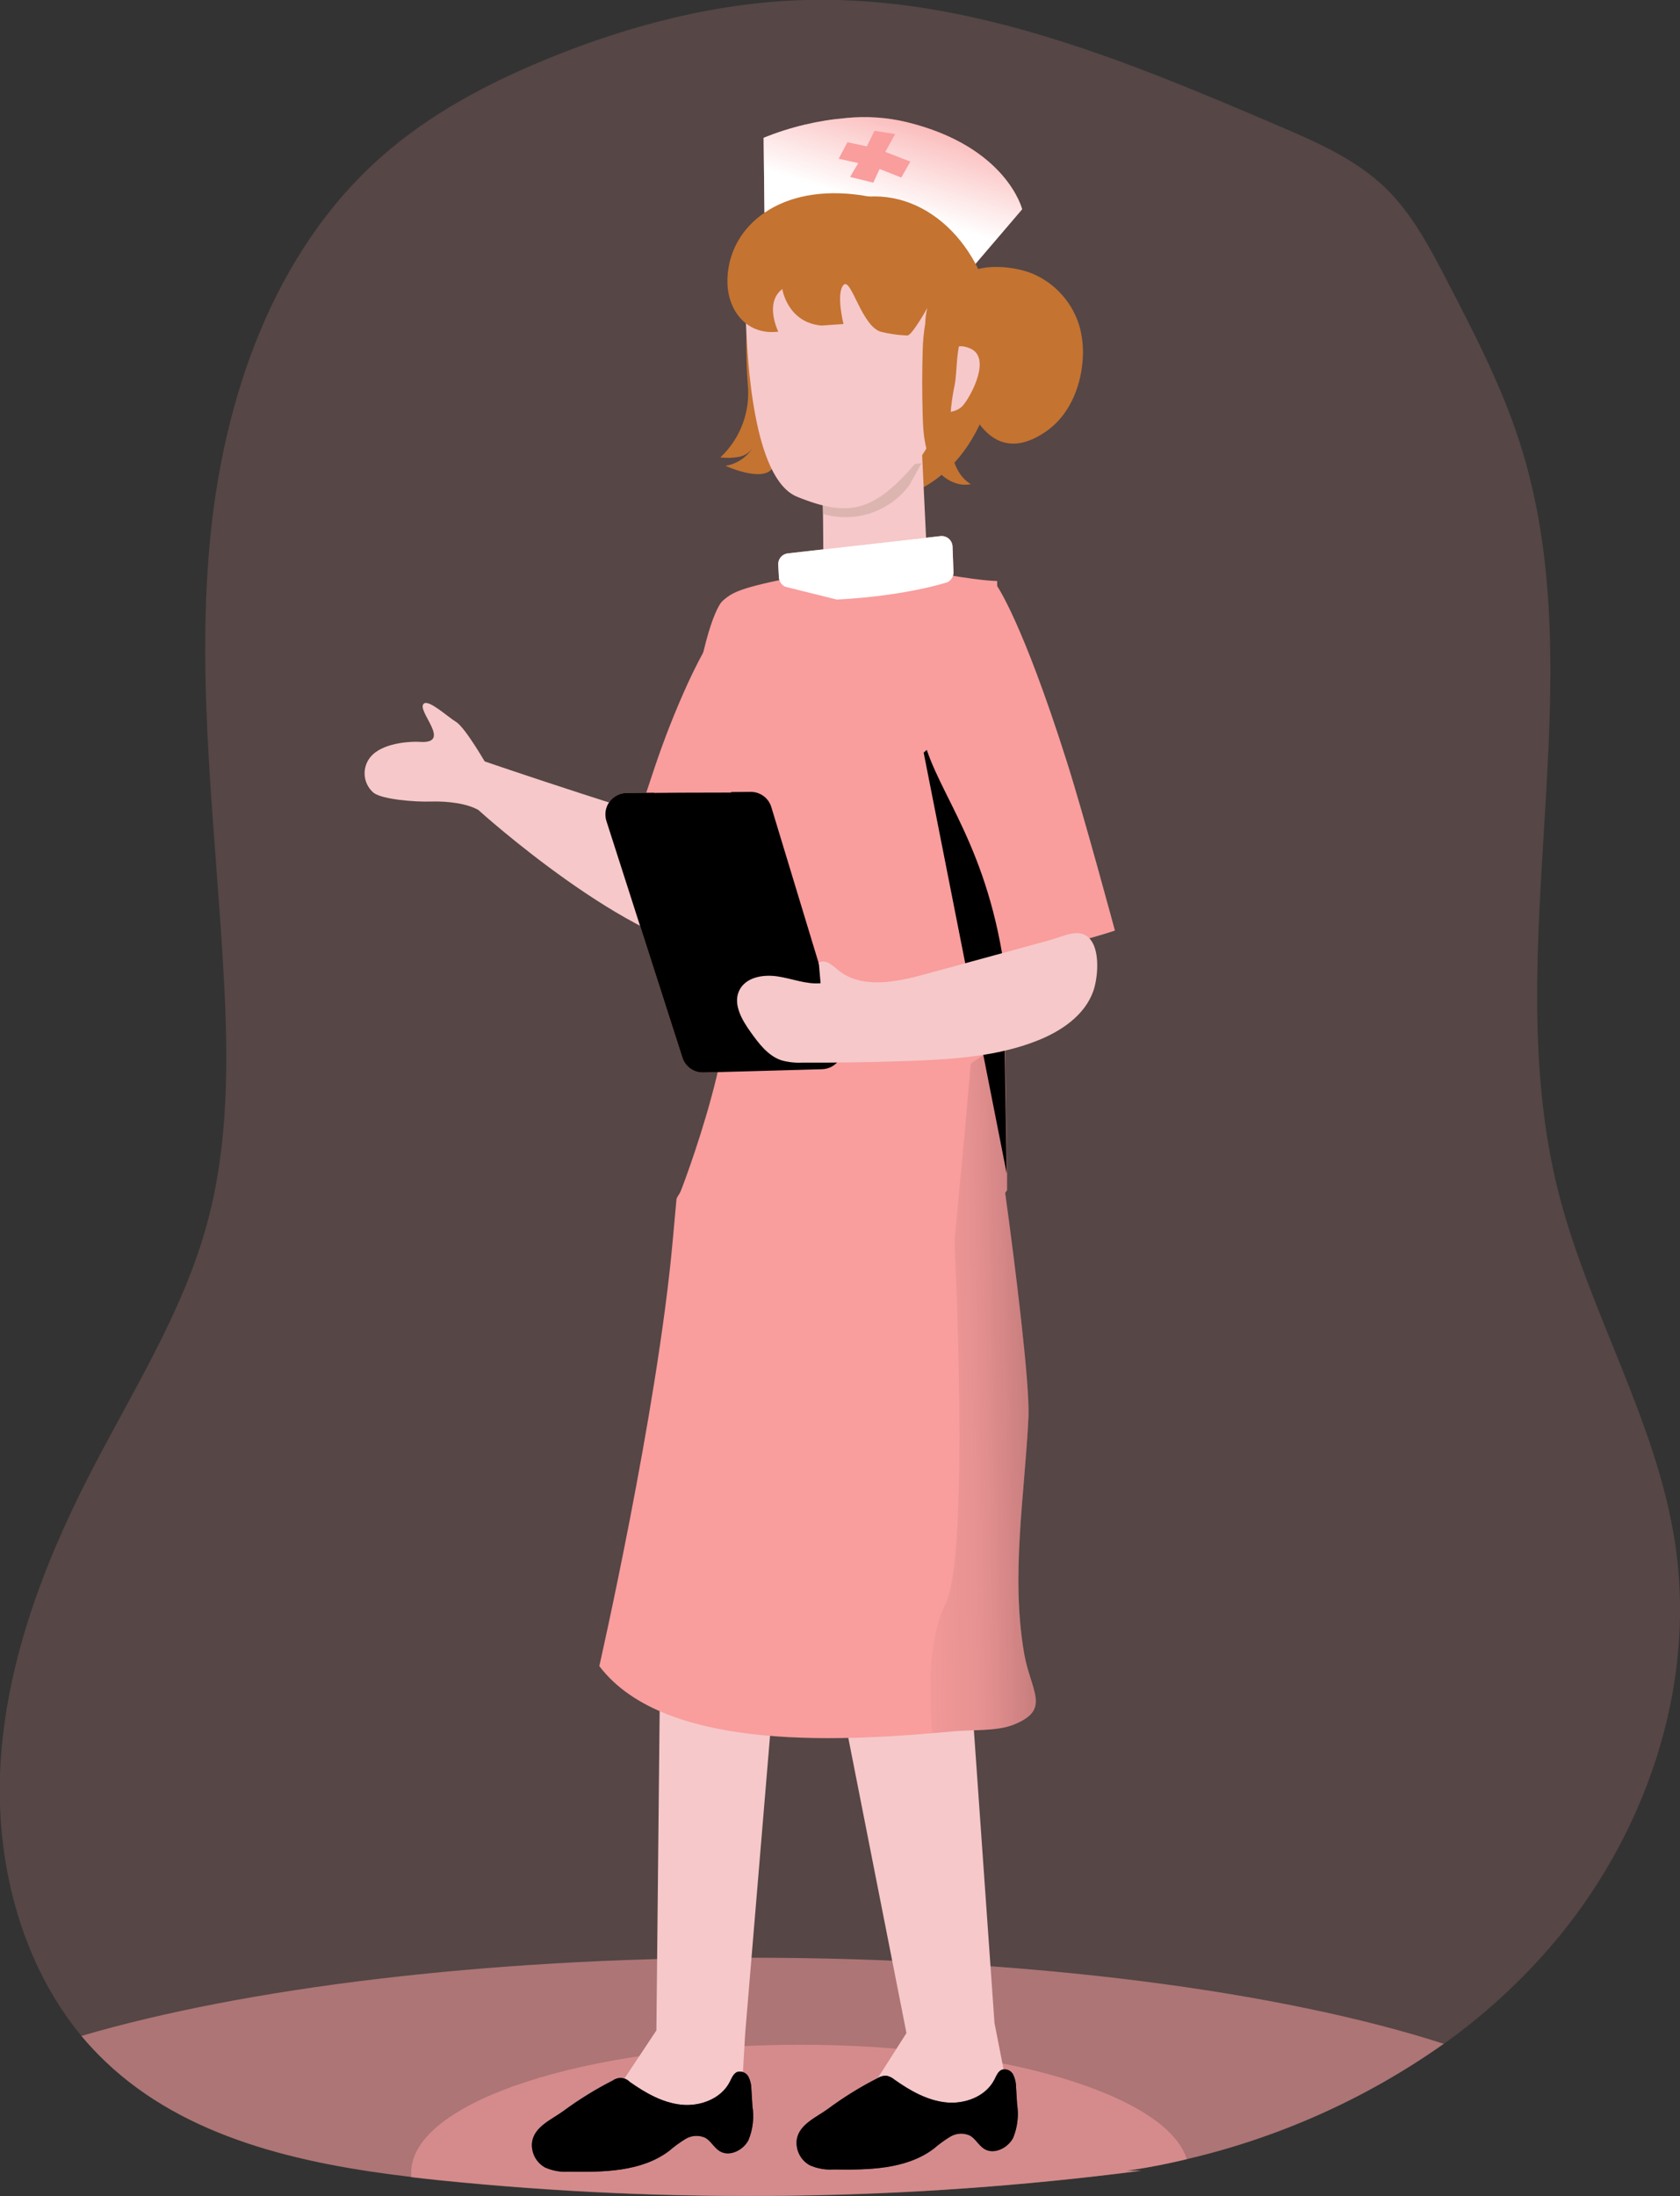 <svg width="189" height="247" viewBox="0 0 189 247" fill="none" xmlns="http://www.w3.org/2000/svg">
    <rect x="0" y="0" width="189" height="247" fill="#333333" stroke="none"/>
    <g clip-path="url(#clip0)">
        <path opacity="0.18" d="M9.157 228.983C10 229.993 10.902 230.954 11.856 231.861C21.639 241.215 35.921 243.805 49.375 245.187C75.671 247.876 102.188 247.521 128.402 244.129H126.696C128.366 243.92 130.036 243.604 131.684 243.251C142.734 240.933 153.194 236.384 162.423 229.882C166.722 226.815 170.653 223.261 174.135 219.291C185.005 206.865 190.958 189.797 188.431 173.464C186.329 159.721 178.684 147.446 175.294 133.969C168.419 106.584 179.613 76.709 170.975 49.784C168.937 43.423 165.842 37.451 162.761 31.515C160.832 27.81 158.859 24.032 155.85 21.125C152.474 17.866 148.04 15.952 143.721 14.103C126.905 6.907 109.455 -0.367 91.171 -0.015C81.056 0.173 71.086 2.741 61.721 6.555C54.962 9.311 48.404 12.771 42.925 17.607C30.688 28.4 25.058 44.949 23.583 61.189C22.107 77.428 24.302 93.704 25.181 109.958C25.685 119.233 25.735 128.666 23.288 137.639C20.523 147.777 14.714 156.757 9.941 166.11C4.585 176.594 0.41 187.934 -0.007 199.698C-0.338 210.16 2.555 220.996 9.157 228.983Z" fill="#F99D9D"/>
        <path opacity="0.54" d="M9.157 228.983C10.001 229.993 10.902 230.954 11.856 231.861C20.898 240.495 33.798 243.374 46.323 244.849C47.346 244.971 48.361 245.079 49.376 245.187C75.671 247.876 102.188 247.521 128.402 244.129H126.696C128.366 243.92 130.036 243.604 131.685 243.251C132.318 243.114 132.952 242.971 133.578 242.82C143.938 240.402 153.733 236.004 162.423 229.868C144.131 223.968 115.92 220.183 84.282 220.183C54.321 220.233 27.449 223.615 9.157 228.983Z" fill="#F99D9D"/>
        <path opacity="0.54" d="M46.265 244.345C46.255 244.522 46.255 244.7 46.265 244.878C47.288 245 48.303 245.108 49.318 245.216C75.613 247.905 102.131 247.55 128.344 244.158H126.638C128.308 243.949 129.978 243.633 131.627 243.28C132.26 243.143 132.894 243 133.52 242.848C131.252 235.61 112.644 229.976 89.997 229.976C65.889 229.976 46.265 236.409 46.265 244.345Z" fill="#F99D9D"/>
        <path d="M108.714 30.875L114.991 23.536C114.991 23.536 113.263 16.47 101.983 13.729C99.759 13.197 97.462 13.044 95.187 13.275C92 13.547 88.872 14.296 85.908 15.499L86.002 23.91C86.002 23.91 106.547 25.047 108.714 30.875Z" fill="#F99D9D"/>
        <path d="M108.714 30.875L114.991 23.536C114.991 23.536 113.263 16.47 101.983 13.729C99.759 13.197 97.462 13.044 95.187 13.275C92 13.547 88.872 14.296 85.908 15.499L86.002 23.91C86.002 23.91 106.547 25.047 108.714 30.875Z" fill="url(#paint0_linear)"/>
        <path d="M108.714 30.875C110.528 29.537 114.213 29.997 116.042 30.731C117.36 31.268 118.537 32.101 119.482 33.165C120.427 34.23 121.114 35.497 121.491 36.869C121.818 38.154 121.913 39.486 121.772 40.804C121.506 43.683 120.253 46.647 117.892 48.374C112.954 51.972 109.909 48.633 108.44 44.136C107.511 41.587 107.212 38.852 107.569 36.163C107.835 34.134 106.907 32.523 108.483 31.069L108.714 30.875Z" fill="#C47331"/>
        <path d="M98.362 56.253C90.796 56.253 84.663 48.605 84.663 39.171C84.663 29.737 90.796 22.089 98.362 22.089C105.928 22.089 112.061 29.737 112.061 39.171C112.061 48.605 105.928 56.253 98.362 56.253Z" fill="#C47331"/>
        <path d="M84.037 35.71C83.908 38.189 83.935 40.674 84.116 43.15C84.281 44.677 84.088 46.221 83.553 47.661C83.019 49.101 82.157 50.397 81.035 51.446C81.737 51.529 82.448 51.508 83.144 51.382C83.493 51.317 83.823 51.175 84.11 50.965C84.396 50.756 84.632 50.485 84.8 50.173C84.468 50.756 84.01 51.258 83.46 51.643C82.909 52.028 82.28 52.285 81.618 52.396C83.058 53.022 86.88 54.36 87.139 51.921C87.233 50.986 86.844 49.899 86.772 48.964C86.671 47.69 86.65 46.402 86.585 45.129L86.096 34.876" fill="#C47331"/>
        <path d="M54.904 86.286C54.904 86.286 52.392 81.854 51.304 81.192C50.333 80.595 48.288 78.702 47.705 79.12C46.697 79.839 51.06 83.732 47.165 83.437C46.553 83.386 43.429 83.437 41.925 84.876C41.627 85.156 41.392 85.495 41.235 85.873C41.079 86.25 41.005 86.657 41.017 87.065C41.03 87.474 41.13 87.875 41.31 88.242C41.49 88.608 41.746 88.933 42.062 89.193C43.084 89.912 46.589 90.208 48.483 90.15C50.376 90.092 52.593 90.366 53.889 91.143" fill="#F6C8C9"/>
        <path d="M81.733 67.463C81.733 67.463 79.934 73.111 79.754 76.162C79.574 79.213 78.148 92.049 77.666 92.711C77.184 93.373 54.163 85.516 54.163 85.516C54.163 85.516 52.773 87.473 53.889 91.164C53.889 91.164 70.979 106.627 81.323 107.231C91.667 107.836 90.343 83.343 90.343 83.343" fill="#F6C8C9"/>
        <path d="M71.756 92.049C71.665 92.251 71.645 92.476 71.698 92.69C71.764 92.835 71.866 92.961 71.993 93.057L75.945 96.611C76.386 97.09 76.956 97.43 77.587 97.59C77.937 97.62 78.289 97.566 78.614 97.433C78.939 97.301 79.229 97.093 79.458 96.827C79.915 96.296 80.284 95.697 80.552 95.05C81.259 93.659 81.856 92.216 82.338 90.733C82.958 88.469 83.254 86.129 83.216 83.782C83.216 81.062 83.094 78.35 82.906 75.637C82.893 74.728 82.742 73.825 82.46 72.96C82.243 72.29 81.807 71.713 81.222 71.32C80.387 70.91 80.236 71.399 79.818 72.118C78.94 73.637 78.148 75.191 77.414 76.774C75.981 79.914 74.714 83.127 73.62 86.401C72.987 88.286 72.368 90.164 71.756 92.049Z" fill="#F99D9D"/>
        <path d="M71.885 91.538C71.797 91.737 71.774 91.959 71.821 92.171C71.888 92.318 71.992 92.444 72.123 92.538L76.075 96.1C76.515 96.579 77.086 96.919 77.716 97.079C78.066 97.106 78.418 97.051 78.743 96.919C79.067 96.787 79.357 96.58 79.588 96.316C80.043 95.784 80.412 95.184 80.682 94.539C81.385 93.147 81.982 91.704 82.467 90.222C83.088 87.958 83.382 85.618 83.338 83.271C83.374 80.551 83.223 77.831 83.036 75.119C83.022 74.212 82.871 73.312 82.59 72.449C82.373 71.779 81.936 71.201 81.352 70.809C80.517 70.391 80.365 70.888 79.912 71.607C79.034 73.118 78.242 74.68 77.5 76.263C76.079 79.396 74.818 82.6 73.721 85.861C73.116 87.768 72.497 89.653 71.885 91.538Z" fill="url(#paint1_linear)"/>
        <path d="M101.976 228.659L94.972 239.661C96.094 239.28 106.583 236.92 109.016 236.927C110.611 236.86 112.145 236.299 113.407 235.322L111.881 227.53L109.167 188.992L94.576 191.107L101.976 228.659Z" fill="#F6C8C9"/>
        <path d="M73.844 228.364L67.257 238.272C68.437 238.179 76.363 236.43 78.717 237.049C80.28 237.38 81.907 237.219 83.374 236.589L83.835 228.674L86.815 192.999L74.268 186.891L73.844 228.364Z" fill="#F6C8C9"/>
        <path d="M103.71 50.562L104.301 62.966C103.649 63.912 102.758 64.668 101.718 65.156C100.679 65.644 99.528 65.847 98.383 65.744C92.401 65.074 92.625 63.297 92.625 63.297C92.625 63.297 92.625 54.339 92.38 52.339" fill="#F6C8C9"/>
        <path d="M102.285 54.598L103.667 52.101L92.416 53.346C92.51 54.109 92.567 55.886 92.603 57.8C94.351 58.314 96.215 58.283 97.945 57.711C99.675 57.139 101.189 56.053 102.285 54.598Z" fill="#DCB5B0"/>
        <path d="M67.422 187.387C74.952 197.309 95.785 195.77 107.346 194.719C109.304 194.539 112.14 194.719 113.976 193.999C118.331 192.287 115.97 190.272 115.221 185.984C113.695 177.191 115.279 168.19 115.704 159.361C115.869 155.728 114.213 142.323 113.076 134.127C112.543 130.292 112.126 127.594 112.061 127.558C109.29 126.069 102.314 131.357 99.204 131.221C97.873 131.156 84.901 129.371 79.257 128.652C78.456 130.547 77.533 132.388 76.493 134.163C76.35 134.37 76.223 134.586 76.111 134.811C75.974 136.3 75.823 137.977 75.658 139.783C73.923 158.814 67.422 187.387 67.422 187.387Z" fill="#F99D9D"/>
        <path d="M67.422 187.387C74.441 196.633 93.013 195.921 104.855 194.935L107.339 194.719C109.297 194.539 112.133 194.719 113.969 194C118.324 192.287 115.963 190.272 115.214 185.984C113.688 177.191 115.272 168.19 115.696 159.361C115.862 155.728 114.206 142.323 113.069 134.127C112.536 130.292 112.119 127.594 112.054 127.558C111.183 127.083 109.894 127.292 108.454 127.781C105.287 128.861 101.342 131.314 99.211 131.221C97.88 131.156 84.908 129.371 79.264 128.652C78.467 130.545 77.546 132.384 76.507 134.156C76.364 134.363 76.237 134.579 76.125 134.804C75.989 136.293 75.837 137.97 75.672 139.776C73.923 158.815 67.422 187.387 67.422 187.387Z" fill="url(#paint2_linear)"/>
        <path d="M76.5 134.192C76.5 134.192 81.093 146.345 93.978 147.655C102.58 148.54 111.622 136.243 113.083 134.156L113.292 133.854V131.991L112.572 88.883L112.176 65.341C112.176 65.341 110.557 65.412 104.099 64.225C98.038 63.117 95.785 63.671 91.401 64.506C83.41 66.024 82.503 66.521 81.323 67.557C79.257 69.341 74.124 90.107 81.366 107.196C84.325 114.276 76.5 134.192 76.5 134.192Z" fill="#F99D9D"/>
        <path d="M76.5 134.192C76.5 134.192 81.093 146.345 93.978 147.655C98.801 148.151 103.754 144.51 107.44 140.841C109.501 138.771 111.388 136.535 113.083 134.156L113.292 133.854V131.991L113.04 117.017L112.579 88.883L112.183 65.341C112.183 65.341 110.564 65.412 104.107 64.225C98.045 63.117 95.792 63.671 91.408 64.506C83.418 66.024 82.511 66.521 81.33 67.557C79.264 69.341 74.131 90.107 81.373 107.196C84.339 114.182 76.752 133.674 76.55 134.185L76.5 134.192Z" fill="url(#paint3_linear)"/>
        <path d="M104.862 194.935L107.346 194.719C109.304 194.539 112.14 194.719 113.976 193.999C118.331 192.287 115.97 190.272 115.221 185.984C113.695 177.191 115.279 168.19 115.704 159.361C115.869 155.728 114.213 142.323 113.076 134.127L113.285 133.825V131.962L113.033 116.988L109.21 119.629L108.491 127.781L107.375 139.646C107.375 139.646 107.375 140.071 107.432 140.819C107.713 146.964 108.872 175.407 106.353 180.436C104.272 184.624 104.574 191.575 104.862 194.935Z" fill="url(#paint4_linear)"/>
        <path d="M92.085 108.275L86.772 90.768C86.62 90.266 86.307 89.828 85.882 89.52C85.457 89.212 84.943 89.052 84.418 89.063L70.496 89.185C70.118 89.189 69.747 89.281 69.411 89.454C69.076 89.628 68.785 89.877 68.564 90.183C68.343 90.489 68.197 90.843 68.137 91.216C68.077 91.588 68.106 91.97 68.221 92.33L76.766 118.952C76.925 119.45 77.241 119.882 77.667 120.184C78.093 120.487 78.605 120.643 79.127 120.629L92.488 120.255C92.858 120.244 93.22 120.148 93.546 119.975C93.873 119.802 94.156 119.556 94.372 119.256C94.589 118.956 94.733 118.61 94.795 118.246C94.856 117.881 94.833 117.508 94.727 117.154L92.085 108.275Z" fill="#F99D9D"/>
        <path d="M92.085 108.275L86.772 90.768C86.62 90.266 86.307 89.828 85.882 89.52C85.457 89.212 84.943 89.052 84.418 89.063L70.496 89.185C70.118 89.189 69.747 89.281 69.411 89.454C69.076 89.628 68.785 89.877 68.564 90.183C68.343 90.489 68.197 90.843 68.137 91.216C68.077 91.588 68.106 91.97 68.221 92.33L76.766 118.952C76.925 119.45 77.241 119.882 77.667 120.184C78.093 120.487 78.605 120.643 79.127 120.629L92.488 120.255C92.858 120.244 93.22 120.148 93.546 119.975C93.873 119.802 94.156 119.556 94.372 119.256C94.589 118.956 94.733 118.61 94.795 118.246C94.856 117.881 94.833 117.508 94.727 117.154L92.085 108.275Z" fill="url(#paint5_linear)"/>
        <path d="M90.242 108.203L85.088 90.776C84.964 90.295 84.685 89.867 84.295 89.559C83.905 89.251 83.425 89.08 82.928 89.07L70.345 89.2C69.987 89.229 69.641 89.34 69.333 89.525C69.026 89.71 68.765 89.963 68.572 90.266C68.379 90.569 68.258 90.912 68.22 91.268C68.182 91.625 68.226 91.986 68.351 92.323L76.644 118.852C76.774 119.326 77.055 119.745 77.445 120.045C77.835 120.345 78.311 120.509 78.803 120.514L90.897 120.14C91.248 120.105 91.587 119.992 91.887 119.807C92.187 119.623 92.442 119.372 92.63 119.074C92.819 118.777 92.938 118.44 92.977 118.089C93.016 117.739 92.974 117.385 92.855 117.053L90.242 108.203Z" fill="url(#paint6_linear)"/>
        <path d="M108.39 30.472C108.39 30.472 107.893 46.359 103.271 51.792C98.398 57.548 95.619 58.268 89.709 55.886C84.67 53.886 84.08 40.121 83.907 36.164C83.468 25.882 99.24 17.024 108.39 30.472Z" fill="#F6C8C9"/>
        <path d="M103.912 84.646L113.256 131.991L112.543 88.891L112.061 77.623L103.912 84.646Z" fill="url(#paint7_linear)"/>
        <path d="M106.554 40.56C106.554 40.56 106.813 38.171 109.167 39.2C111.521 40.229 109.311 44.409 108.39 45.539C107.468 46.668 105.712 46.323 105.712 46.323" fill="#F6C8C9"/>
        <path d="M84.195 25.5C83.36 26.419 82.722 27.5 82.32 28.676C81.919 29.852 81.763 31.097 81.863 32.335C82.172 35.408 84.339 37.703 87.557 37.3C87.557 37.3 85.944 34.077 88.01 32.508C88.01 32.508 88.572 36.271 92.416 36.617L94.892 36.444C94.892 36.444 94.028 33.005 94.892 32.055C95.756 31.105 96.951 36.868 99.212 37.343C100.144 37.568 101.097 37.698 102.055 37.732C102.559 37.818 104.294 34.681 104.322 34.638C104.181 35.208 104.103 35.792 104.092 36.379C103.923 37.368 103.827 38.369 103.804 39.372C103.732 41.819 103.725 44.265 103.804 46.712C103.855 48.518 103.963 50.388 104.812 51.986C105.661 53.583 107.447 54.821 109.218 54.454C107.72 53.569 107.094 51.712 106.943 49.978C106.774 47.735 106.929 45.479 107.404 43.279C107.727 41.509 107.504 39.041 108.419 37.43C111.204 32.523 108.462 26.421 103.703 24.082C98.535 21.535 91.063 20.485 86.031 23.91C85.355 24.361 84.738 24.895 84.195 25.5Z" fill="#C47331"/>
        <path d="M112.147 65.873C112.147 65.873 114.976 69.78 120.008 85.624C121.88 91.503 125.429 104.663 125.429 104.663C125.429 104.663 117.985 107.203 112.73 107.203C110.376 93.568 104.725 88.286 103.667 82.019C102.609 75.752 108.994 64.664 112.147 65.873Z" fill="#F99D9D"/>
        <path d="M112.147 65.873C112.147 65.873 114.976 69.78 120.008 85.624C121.88 91.503 125.429 104.663 125.429 104.663C125.429 104.663 117.985 107.203 112.73 107.203C110.376 93.568 104.725 88.286 103.667 82.019C102.609 75.752 108.994 64.664 112.147 65.873Z" fill="url(#paint8_linear)"/>
        <path d="M107.159 61.47L107.266 64.348C107.274 64.579 107.215 64.808 107.098 65.008C106.981 65.208 106.81 65.371 106.604 65.477C106.604 65.477 102.04 67.017 94.151 67.434L88.349 65.996C88.146 65.904 87.972 65.759 87.846 65.577C87.719 65.394 87.644 65.181 87.629 64.959L87.549 63.52C87.531 63.209 87.633 62.903 87.834 62.664C88.034 62.426 88.319 62.274 88.629 62.239L105.798 60.297C105.966 60.278 106.135 60.294 106.297 60.343C106.458 60.393 106.607 60.476 106.735 60.586C106.862 60.696 106.966 60.831 107.039 60.983C107.112 61.136 107.153 61.301 107.159 61.47Z" fill="#F99D9D"/>
        <path d="M107.159 61.47L107.266 64.348C107.274 64.579 107.215 64.808 107.098 65.008C106.981 65.208 106.81 65.371 106.604 65.477C106.604 65.477 102.04 67.017 94.151 67.434L88.349 65.996C88.146 65.904 87.972 65.759 87.846 65.577C87.719 65.394 87.644 65.181 87.629 64.959L87.549 63.52C87.531 63.209 87.633 62.903 87.834 62.664C88.034 62.426 88.319 62.274 88.629 62.239L105.798 60.297C105.966 60.278 106.135 60.294 106.297 60.343C106.458 60.393 106.607 60.476 106.735 60.586C106.862 60.696 106.966 60.831 107.039 60.983C107.112 61.136 107.153 61.301 107.159 61.47Z" fill="url(#paint9_linear)"/>
        <path d="M98.744 233.725C99.027 233.548 99.353 233.454 99.687 233.451C100.03 233.512 100.351 233.663 100.615 233.89C102.365 235.128 104.287 236.236 106.417 236.459C108.548 236.682 110.902 235.797 111.874 233.89C112.09 233.459 112.284 232.948 112.731 232.775C112.971 232.711 113.227 232.731 113.454 232.832C113.682 232.933 113.869 233.108 113.983 233.329C114.2 233.777 114.311 234.27 114.307 234.768L114.422 236.639C114.625 237.927 114.471 239.246 113.976 240.452C113.371 241.604 111.816 242.366 110.729 241.69C110.096 241.294 109.75 240.539 109.102 240.179C108.75 240.022 108.366 239.952 107.981 239.976C107.596 240 107.223 240.116 106.893 240.316C106.238 240.718 105.617 241.173 105.035 241.676C101.904 244.021 97.671 244.057 93.762 244C92.841 244.061 91.919 243.895 91.077 243.518C90.578 243.236 90.174 242.811 89.917 242.298C89.661 241.786 89.563 241.208 89.637 240.639C89.904 238.92 91.862 238.121 93.129 237.2C94.899 235.885 96.777 234.722 98.744 233.725Z" fill="#3F3D56"/>
        <path d="M68.97 233.977C69.251 233.777 69.594 233.684 69.938 233.716C70.281 233.747 70.602 233.901 70.841 234.149C72.591 235.38 74.513 236.495 76.644 236.718C78.774 236.941 81.128 236.049 82.1 234.149C82.316 233.718 82.51 233.2 82.957 233.027C83.198 232.966 83.452 232.987 83.679 233.087C83.906 233.188 84.093 233.362 84.209 233.581C84.426 234.03 84.537 234.522 84.533 235.02L84.648 236.884C84.852 238.174 84.698 239.496 84.202 240.704C83.597 241.856 82.043 242.618 80.956 241.935C80.322 241.546 79.977 240.783 79.329 240.431C78.977 240.272 78.592 240.201 78.207 240.225C77.822 240.249 77.448 240.367 77.119 240.568C76.464 240.97 75.843 241.425 75.261 241.928C72.13 244.273 67.897 244.309 63.988 244.252C63.067 244.312 62.145 244.147 61.303 243.769C60.804 243.488 60.4 243.063 60.143 242.55C59.887 242.038 59.789 241.46 59.864 240.891C60.13 239.165 62.088 238.373 63.355 237.445C65.129 236.137 67.007 234.977 68.97 233.977Z" fill="#3F3D56"/>
        <path d="M98.744 233.725C99.027 233.548 99.353 233.454 99.687 233.451C100.03 233.512 100.351 233.663 100.615 233.89C102.365 235.128 104.287 236.236 106.417 236.459C108.548 236.682 110.902 235.797 111.874 233.89C112.09 233.459 112.284 232.948 112.731 232.775C112.971 232.711 113.227 232.731 113.454 232.832C113.682 232.933 113.869 233.108 113.983 233.329C114.2 233.777 114.311 234.27 114.307 234.768L114.422 236.639C114.625 237.927 114.471 239.246 113.976 240.452C113.371 241.604 111.816 242.366 110.729 241.69C110.096 241.294 109.75 240.539 109.102 240.179C108.75 240.022 108.366 239.952 107.981 239.976C107.596 240 107.223 240.116 106.893 240.316C106.238 240.718 105.617 241.173 105.035 241.676C101.904 244.021 97.671 244.057 93.762 244C92.841 244.061 91.919 243.895 91.077 243.518C90.578 243.236 90.174 242.811 89.917 242.298C89.661 241.786 89.563 241.208 89.637 240.639C89.904 238.92 91.862 238.121 93.129 237.2C94.899 235.885 96.777 234.722 98.744 233.725Z" fill="url(#paint10_linear)"/>
        <path d="M68.97 233.977C69.251 233.777 69.594 233.684 69.938 233.716C70.281 233.747 70.602 233.901 70.841 234.149C72.591 235.38 74.513 236.495 76.644 236.718C78.774 236.941 81.128 236.049 82.1 234.149C82.316 233.718 82.51 233.2 82.957 233.027C83.198 232.966 83.452 232.987 83.679 233.087C83.906 233.188 84.093 233.362 84.209 233.581C84.426 234.03 84.537 234.522 84.533 235.02L84.648 236.884C84.852 238.174 84.698 239.496 84.202 240.704C83.597 241.856 82.043 242.618 80.956 241.935C80.322 241.546 79.977 240.783 79.329 240.431C78.977 240.272 78.592 240.201 78.207 240.225C77.822 240.249 77.448 240.367 77.119 240.568C76.464 240.97 75.843 241.425 75.261 241.928C72.13 244.273 67.897 244.309 63.988 244.252C63.067 244.312 62.145 244.147 61.303 243.769C60.804 243.488 60.4 243.063 60.143 242.55C59.887 242.038 59.789 241.46 59.864 240.891C60.13 239.165 62.088 238.373 63.355 237.445C65.129 236.137 67.007 234.977 68.97 233.977Z" fill="url(#paint11_linear)"/>
        <path d="M122.996 111.47C122.031 114.197 119.396 115.974 116.704 117.039C112.198 118.823 107.26 119.14 102.415 119.32C98.364 119.468 94.309 119.533 90.249 119.514C89.47 119.553 88.69 119.468 87.938 119.262C86.412 118.766 85.383 117.384 84.447 116.082C83.511 114.779 82.439 112.981 83.144 111.448C83.85 109.915 85.808 109.57 87.463 109.815C89.119 110.059 90.674 110.729 92.315 110.585L92.114 108.275C92.834 107.822 93.661 108.563 94.273 109.095C96.901 111.254 100.752 110.477 104.056 109.577L118.165 105.721C119.735 105.289 121.556 104.224 122.715 105.721C123.759 107.095 123.507 109.995 122.996 111.47Z" fill="#F6C8C9"/>
        <path d="M82.259 89.142C82.057 88.541 81.649 88.031 81.107 87.703C80.387 87.243 76.068 87.25 73.908 87.286C73.189 87.286 73.102 88.228 73.678 89.322L73.584 89.164L82.259 89.142Z" fill="#F99D9D"/>
        <path d="M82.259 89.142C82.057 88.541 81.649 88.031 81.107 87.703C80.387 87.243 76.068 87.25 73.908 87.286C73.189 87.286 73.102 88.228 73.678 89.322L73.584 89.164L82.259 89.142Z" fill="url(#paint12_linear)"/>
        <path d="M100.709 15.074L99.593 17.081L102.415 18.175L101.393 19.967L98.953 19.003L98.247 20.542L95.634 19.902L96.555 18.341L94.353 17.851L95.339 15.995L97.52 16.463L98.377 14.707L100.709 15.074Z" fill="#F99D9D"/>
    </g>
    <defs>
        <linearGradient id="paint0_linear" x1="103.66" y1="9.124" x2="99.301" y2="23.235" gradientUnits="userSpaceOnUse">
            <stop offset="0.02" stop-color="white" stop-opacity="0"/>
            <stop offset="0.39" stop-color="white" stop-opacity="0.39"/>
            <stop offset="1" stop-color="white"/>
        </linearGradient>
        <linearGradient id="paint1_linear" x1="-2434.4" y1="3239.8" x2="-2591.8" y2="3220.68" gradientUnits="userSpaceOnUse">
            <stop offset="0.02" stop-color="white" stop-opacity="0"/>
            <stop offset="0.39" stop-color="white" stop-opacity="0.39"/>
            <stop offset="1" stop-color="white"/>
        </linearGradient>
        <linearGradient id="paint2_linear" x1="-6469.88" y1="16027.4" x2="-10169.8" y2="15722.8" gradientUnits="userSpaceOnUse">
            <stop offset="0.02" stop-color="white" stop-opacity="0"/>
            <stop offset="0.39" stop-color="white" stop-opacity="0.39"/>
            <stop offset="1" stop-color="white"/>
        </linearGradient>
        <linearGradient id="paint3_linear" x1="-5669.71" y1="12573.6" x2="-7795.19" y2="12573.6" gradientUnits="userSpaceOnUse">
            <stop offset="0.02" stop-color="white" stop-opacity="0"/>
            <stop offset="0.39" stop-color="white" stop-opacity="0.39"/>
            <stop offset="1" stop-color="white"/>
        </linearGradient>
        <linearGradient id="paint4_linear" x1="154.893" y1="155.008" x2="100.219" y2="156.161" gradientUnits="userSpaceOnUse">
            <stop offset="0.01"/>
            <stop offset="0.83" stop-opacity="0.07"/>
            <stop offset="1" stop-opacity="0"/>
        </linearGradient>
        <linearGradient id="paint5_linear" x1="-5996.3" y1="3795.05" x2="-5771.57" y2="4519.34" gradientUnits="userSpaceOnUse">
            <stop offset="0.01"/>
            <stop offset="0.83" stop-opacity="0.07"/>
            <stop offset="1" stop-opacity="0"/>
        </linearGradient>
        <linearGradient id="paint6_linear" x1="-5605.37" y1="5989.43" x2="-5069.57" y2="4016.54" gradientUnits="userSpaceOnUse">
            <stop offset="0.01"/>
            <stop offset="0.83" stop-opacity="0.07"/>
            <stop offset="1" stop-opacity="0"/>
        </linearGradient>
        <linearGradient id="paint7_linear" x1="-718.811" y1="7896.78" x2="-1030.47" y2="7902.57" gradientUnits="userSpaceOnUse">
            <stop offset="0.01"/>
            <stop offset="0.83" stop-opacity="0.07"/>
            <stop offset="1" stop-opacity="0"/>
        </linearGradient>
        <linearGradient id="paint8_linear" x1="-3353.9" y1="5124.53" x2="-4018.79" y2="5124.53" gradientUnits="userSpaceOnUse">
            <stop offset="0.02" stop-color="white" stop-opacity="0"/>
            <stop offset="0.39" stop-color="white" stop-opacity="0.39"/>
            <stop offset="1" stop-color="white"/>
        </linearGradient>
        <linearGradient id="paint9_linear" x1="-3759.39" y1="737.752" x2="-3769.74" y2="661.631" gradientUnits="userSpaceOnUse">
            <stop offset="0.02" stop-color="white" stop-opacity="0"/>
            <stop offset="0.39" stop-color="white" stop-opacity="0.39"/>
            <stop offset="1" stop-color="white"/>
        </linearGradient>
        <linearGradient id="paint10_linear" x1="-4223.37" y1="3989.31" x2="-5083.03" y2="3989.31" gradientUnits="userSpaceOnUse">
            <stop offset="0.01"/>
            <stop offset="0.83" stop-opacity="0.07"/>
            <stop offset="1" stop-opacity="0"/>
        </linearGradient>
        <linearGradient id="paint11_linear" x1="-5282.93" y1="3992.81" x2="-6142.6" y2="3992.81" gradientUnits="userSpaceOnUse">
            <stop offset="0.01"/>
            <stop offset="0.83" stop-opacity="0.07"/>
            <stop offset="1" stop-opacity="0"/>
        </linearGradient>
        <linearGradient id="paint12_linear" x1="-1936.59" y1="340.651" x2="-1936.5" y2="348.039" gradientUnits="userSpaceOnUse">
            <stop offset="0.02" stop-color="white" stop-opacity="0"/>
            <stop offset="0.39" stop-color="white" stop-opacity="0.39"/>
            <stop offset="1" stop-color="white"/>
        </linearGradient>
        <clipPath id="clip0">
            <rect width="189" height="247" fill="white" transform="matrix(-1 0 0 1 189 0)"/>
        </clipPath>
    </defs>
</svg>
